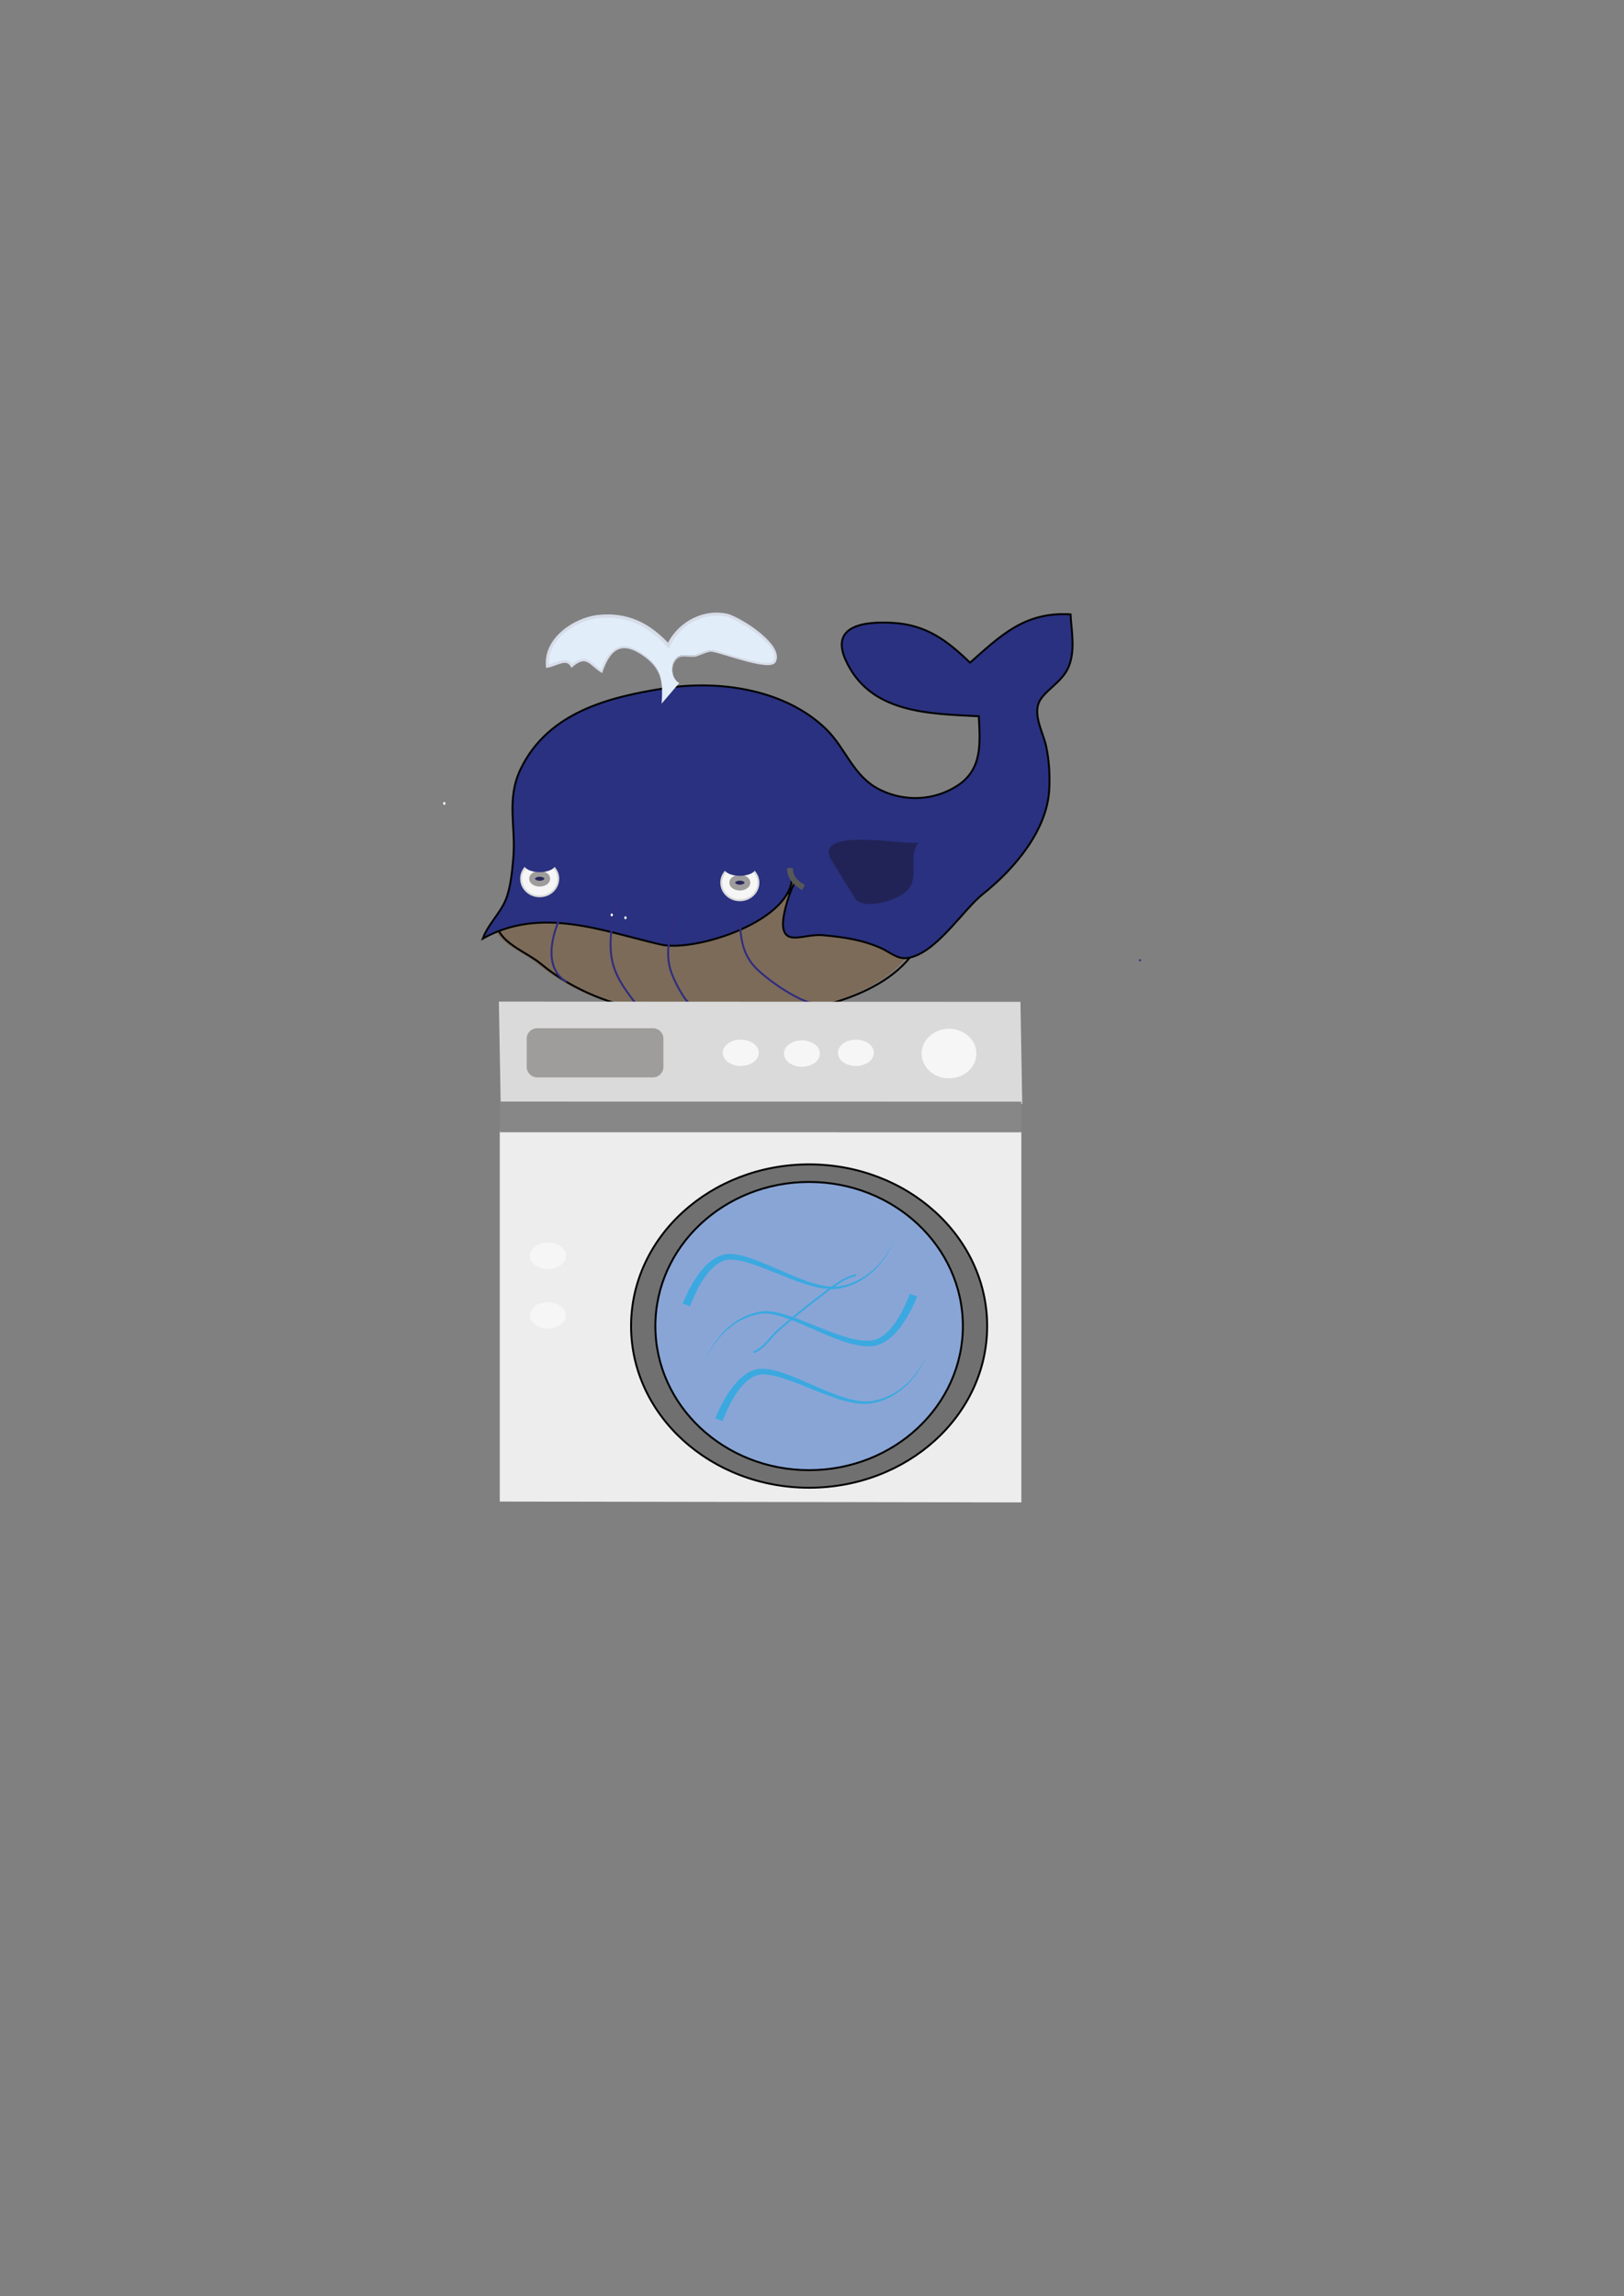 <?xml version="1.0" encoding="utf-8"?>
<!-- Generator: Adobe Illustrator 15.0.0, SVG Export Plug-In . SVG Version: 6.00 Build 0)  -->
<!DOCTYPE svg PUBLIC "-//W3C//DTD SVG 1.1//EN" "http://www.w3.org/Graphics/SVG/1.1/DTD/svg11.dtd">
<svg version="1.1" xmlns="http://www.w3.org/2000/svg" xmlns:xlink="http://www.w3.org/1999/xlink" x="0px" y="0px"
	 width="841.89px" height="1190.55px" viewBox="0 0 841.89 1190.55" enable-background="new 0 0 841.89 1190.55"
	 xml:space="preserve">
<rect x="0" y="0" width="841.89" height="1190.55" fill="#808080" stroke="none"/>
<g id="Ebene_1">
	<g>
		<path fill="#717070" stroke="#9E9D9C" stroke-width="3" d="M406.685,443.794c-7.332,0.347-12.869,15.232-11.285,20.923
			c1.67,6.001,12.367,7.071,17.399,8.028c5.935,1.13,11.133,2.076,14.593-3.415c4.251-6.743,5.91-21.295-2.043-26.443
			c-4.758-3.082-15.074-4.423-20.491-2.745c-2.25,0.699-5.371,2.13-5.179,4.844"/>
		<g>
			<g>
				<g>
					<path fill="#7C6B59" d="M408.727,474.545c0.621-0.631,27.119,6.46,31.99,7.748c9.831,2.599,24.808,2.892,33.824,7.317
						c-14.549,26.878-57.225,36.481-92.661,37.399c-22.09,0.572-68.258,1.711-103.239-27.297c-6.969-5.778-18.848-9.787-22.395-18.3
						c8.237-0.926,13.057-7.278,18.93-12.049c8.083-6.564,37.577-17.428,27.762-13.713c-21.835,8.262,16.678-11.538,51.832-11.283
						c14.714,0.107,29.617,1.339,42.09,9.547c4.604,3.03,7.718,5.872,11.088,10.253c2.403,3.124,5.988,11.065,8.104,12.031"/>
					<path fill="none" stroke="#010202" stroke-miterlimit="10" d="M410.462,474.545c0.622-0.631,27.119,6.46,31.991,7.748
						c9.831,2.599,24.807,2.892,33.823,7.317c-14.548,26.878-57.225,36.481-92.661,37.399c-22.09,0.572-68.258,1.711-103.239-27.297
						c-6.969-5.778-18.847-9.787-22.395-18.3c8.238-0.926,13.057-7.278,18.931-12.049c8.082-6.564,37.576-17.428,27.761-13.713
						c-21.834,8.262,16.678-11.538,51.833-11.283c14.713,0.107,29.616,1.339,42.089,9.547c4.604,3.03,7.718,5.872,11.089,10.253
						c2.404,3.124,5.987,11.065,8.104,12.031"/>
				</g>
			</g>
			<g>
				<g>
					<path fill="#2A3180" d="M410.576,453.239c1.775,23.863-50.011,40.636-68.067,36.489c-29.845-6.853-61.955-20.051-92.222-3.099
						c2.662-7.257,8.864-12.931,11.818-19.929c2.583-6.119,3.396-14.988,3.986-21.661c1.475-16.674-3.799-30.659,3.889-46.468
						c14.285-29.38,45.789-37.191,74.598-41.709c28.357-4.45,62.383,0.6,83.485,20.978c10.596,10.233,14.081,24.72,28.204,31.665
						c12.818,6.304,27.819,5.671,39.867-2.028c13.232-8.458,12.008-22.046,11.279-36.103c-25.936-1.354-56.693-1.47-69.091-29.294
						c-7.881-17.689,9.6-20.032,24.655-19.13c17.292,1.034,28.076,9.189,39.895,20.633c15.777-13.928,28.278-26.5,52.097-25.051
						c0.529,9.02,2.55,18.632-0.978,27.193c-3.479,8.448-13.376,12.586-15.662,19.134c-2.386,6.827,2.594,15.548,3.954,21.867
						c1.589,7.37,2.051,14.937,1.636,22.758c-1.114,21.107-18.175,41.197-34.295,53.98c-10.581,8.394-24.723,31.523-39.581,33.301
						c-4.858,0.581-8.883-3.179-13.052-5.059c-9.882-4.455-19.641-5.849-30.581-6.828c-9.27-0.827-19.711,5.727-20.489-4.92
						c-0.421-5.732,3.9-19.43,6.52-23.076"/>
					<path fill="none" stroke="#010202" stroke-miterlimit="10" d="M410.576,453.239c1.775,23.863-50.011,40.636-68.067,36.489
						c-29.845-6.853-61.955-20.051-92.222-3.099c2.662-7.257,8.864-12.931,11.818-19.929c2.583-6.119,3.396-14.988,3.986-21.661
						c1.475-16.674-3.799-30.659,3.889-46.468c14.285-29.38,45.789-37.191,74.598-41.709c28.357-4.45,62.383,0.6,83.485,20.978
						c10.596,10.233,14.081,24.72,28.204,31.665c12.818,6.304,27.819,5.671,39.867-2.028c13.232-8.458,12.008-22.046,11.279-36.103
						c-25.936-1.354-56.693-1.47-69.091-29.294c-7.881-17.689,9.6-20.032,24.655-19.13c17.292,1.034,28.076,9.189,39.895,20.633
						c15.777-13.928,28.278-26.5,52.097-25.051c0.529,9.02,2.55,18.632-0.978,27.193c-3.479,8.448-13.376,12.586-15.662,19.134
						c-2.386,6.827,2.594,15.548,3.954,21.867c1.589,7.37,2.051,14.937,1.636,22.758c-1.114,21.107-18.175,41.197-34.295,53.98
						c-10.581,8.394-24.723,31.523-39.581,33.301c-4.858,0.581-8.883-3.179-13.052-5.059c-9.882-4.455-19.641-5.849-30.581-6.828
						c-9.27-0.827-19.711,5.727-20.489-4.92c-0.421-5.732,3.9-19.43,6.52-23.076"/>
				</g>
			</g>
			<path fill="none" stroke="#302D7F" stroke-miterlimit="10" d="M422.699,520.664c-9.437-1.943-23.251-11.5-30.093-17.999
				c-8.982-8.529-9.07-19.525-9.07-31.203"/>
			<path fill="none" stroke="#302D7F" stroke-miterlimit="10" d="M350.898,470.551c-2.313,11.706-7.278,22.312-2.591,34.417
				c1.6,4.132,4.703,10.143,7.488,13.646c3.598,4.526,7.985,5.044,11.888,8.428"/>
			<path fill="none" stroke="#302D7F" stroke-miterlimit="10" d="M319.194,468.729c-2.007,10.861-4.716,23.509-0.256,34.624
				c3.283,8.182,8.282,13.594,12.994,20.162"/>
			<path fill="none" stroke="#302D7F" stroke-miterlimit="10" d="M292.152,472.373c-5.712,10.196-11.258,29.252,1.564,36.725"/>
		</g>
		<path fill="none" stroke="#302D7F" stroke-miterlimit="10" d="M590.544,497.885c0.312,0,0.622,0,0.933,0"/>
		<path opacity="0.54" fill="#1B1935" enable-background="new    " d="M430.681,445.492c-8.561-17.125,39.363-6.896,45.596-8.724
			c-6.246,7.974,1.164,17.682-6.224,25.172c-4.701,4.765-21.09,9.844-26.317,4.508"/>
		<path fill="#F6F6F6" stroke="#DADADA" d="M393.161,457.652c0,5.033-4.311,9.112-9.626,9.112c-5.316,0-9.626-4.079-9.626-9.112
			c0-2.221,0.84-4.255,2.235-5.837c1.766-2,4.422-3.274,7.392-3.274c3.321,0,6.252,1.592,7.982,4.017
			C392.555,454.012,393.161,455.765,393.161,457.652z"/>
		<path fill="#E30D18" stroke="#E30D18" stroke-width="3" d="M349.461,460.15"/>
		<line fill="none" x1="371.715" y1="455.852" x2="386.032" y2="456.299"/>
		<line fill="none" x1="370.479" y1="451.965" x2="384.796" y2="452.412"/>
		<path fill="none" stroke="#9E9D9C" d="M354.851,453.978"/>
		<path fill="none" stroke="#9E9D9C" d="M371.791,451.519"/>
		<path fill="#F6F6F6" stroke="#DADADA" d="M289.392,455.613c0,5.032-4.309,9.112-9.626,9.112c-5.315,0-9.625-4.08-9.625-9.112
			c0-2.221,0.84-4.256,2.235-5.837c1.766-2.001,4.421-3.275,7.391-3.275c3.323,0,6.253,1.594,7.982,4.017
			C288.786,451.972,289.392,453.725,289.392,455.613z"/>
		<line fill="none" x1="287.902" y1="445.92" x2="302.219" y2="446.368"/>
		<line fill="none" x1="302.219" y1="446.368" x2="316.535" y2="446.814"/>
		<path fill="none" stroke="#9E9D9C" d="M286.59,448.379"/>
		<path fill="none" stroke="#9E9D9C" d="M303.529,445.92"/>
		<ellipse fill="#29265B" stroke="#9E9D9C" stroke-width="3" cx="383.534" cy="457.653" rx="3.945" ry="2.547"/>
		<ellipse fill="#29265B" stroke="#9E9D9C" stroke-width="3" cx="279.766" cy="455.613" rx="3.946" ry="2.547"/>
		<ellipse fill="#2A3180" cx="279.766" cy="448.378" rx="8.063" ry="3.8"/>
		<ellipse fill="#2A3180" cx="383.534" cy="450.301" rx="8.063" ry="3.8"/>
		<ellipse fill="#FFFFFF" cx="230.316" cy="416.56" rx="0.609" ry="0.744"/>
		<ellipse fill="#FFFFFF" cx="317.144" cy="474.356" rx="0.609" ry="0.744"/>
		<ellipse fill="#FFFFFF" cx="324.229" cy="475.845" rx="0.609" ry="0.744"/>
		<path fill="none" stroke="#585857" stroke-width="3" d="M409.534,450.045c0.017,4.882,2.748,7.698,7.007,10.119"/>
		<g>
			<g>
				<path fill="#E1EEFA" d="M342.998,364.811c0.733-11.123,0.743-18.523-10.073-25.917c-11.161-7.629-17.105-2.635-21.153,8.838
					c-5.863-3.713-7.614-9.461-15.426-2.923c-2.629-4.783-8.178-0.458-12.608,0.219c-1.426-14.079,14.212-24.488,26.366-25.753
					c15.534-1.617,26.604,4.574,36.35,15.084c4.946-10.891,17.522-18.468,30.153-15.803c5.797,1.224,29.181,15.354,24.938,23.948
					c-2.446,4.953-28.496-5.269-32.96-5.414c-1.962-0.064-6.634,2.364-8.177,2.673c-2.798,0.558-6.945-0.81-9.208,0.917
					c-4.677,3.566-2.903,11.746,0.938,13.416"/>
				<path fill="#D7DCE9" d="M343.063,365.208c0.12-2.399,0.232-4.802,0.164-7.2c-0.074-2.392-0.333-4.792-1.043-7.073
					c-0.702-2.281-1.89-4.399-3.442-6.223c-1.551-1.831-3.416-3.388-5.401-4.766c-1.986-1.371-4.103-2.6-6.384-3.316
					c-1.138-0.354-2.316-0.566-3.485-0.542c-1.166,0.018-2.316,0.287-3.35,0.798c-2.087,1.031-3.639,2.917-4.843,4.93
					c-1.21,2.032-2.118,4.247-2.9,6.497l-0.234,0.674l-0.62-0.386c-1.323-0.825-2.519-1.813-3.664-2.793
					c-1.146-0.968-2.264-1.974-3.513-2.54c-0.622-0.28-1.27-0.425-1.928-0.402c-0.656,0.02-1.321,0.198-1.963,0.473
					c-1.287,0.557-2.478,1.436-3.598,2.38l-0.647,0.545l-0.408-0.738c-0.495-0.896-1.212-1.561-2.136-1.751
					c-0.925-0.208-2.005-0.017-3.059,0.282c-1.062,0.304-2.124,0.722-3.218,1.12c-1.097,0.394-2.223,0.8-3.47,0.997l-0.802,0.126
					l-0.087-0.798c-0.375-3.47,0.312-7.034,1.846-10.163c1.525-3.144,3.801-5.869,6.422-8.146c2.629-2.279,5.614-4.136,8.796-5.564
					c3.185-1.419,6.577-2.436,10.105-2.803c3.454-0.358,6.982-0.359,10.452,0.12c3.472,0.474,6.879,1.438,10.075,2.85
					c3.201,1.404,6.18,3.251,8.902,5.375c2.729,2.121,5.222,4.499,7.54,7.008l-1.461,0.23c2.51-5.482,6.841-10.09,12.125-13.097
					c2.645-1.503,5.537-2.601,8.545-3.19c3.006-0.592,6.125-0.665,9.155-0.177c0.378,0.062,0.755,0.129,1.132,0.208
					c0.181,0.035,0.39,0.082,0.59,0.136c0.195,0.053,0.386,0.11,0.573,0.172c0.745,0.245,1.45,0.534,2.144,0.841
					c1.384,0.615,2.715,1.305,4.021,2.032c2.61,1.46,5.123,3.07,7.525,4.834c2.392,1.777,4.69,3.694,6.741,5.881
					c1.021,1.096,1.98,2.262,2.792,3.549c0.8,1.285,1.479,2.71,1.672,4.304c0.092,0.791,0.04,1.622-0.201,2.407
					c-0.061,0.195-0.129,0.388-0.211,0.577c-0.04,0.094-0.086,0.184-0.129,0.277l-0.078,0.143l-0.115,0.178
					c-0.296,0.411-0.709,0.689-1.11,0.872c-0.816,0.358-1.624,0.442-2.406,0.484c-0.785,0.032-1.553-0.007-2.312-0.077
					c-3.025-0.301-5.934-0.995-8.821-1.73c-2.885-0.75-5.734-1.59-8.577-2.442l-4.258-1.274c-1.42-0.42-2.839-0.842-4.263-1.175
					c-0.71-0.148-1.437-0.335-2.065-0.25c-0.68,0.086-1.384,0.303-2.075,0.532c-1.387,0.468-2.744,1.049-4.141,1.576
					c-0.352,0.129-0.703,0.257-1.077,0.364c-0.385,0.11-0.775,0.156-1.156,0.188c-0.768,0.056-1.521,0.023-2.266-0.019
					c-1.483-0.081-2.969-0.25-4.387,0.007c-1.434,0.209-2.548,1.269-3.315,2.455c-0.764,1.208-1.128,2.64-1.177,4.069
					c-0.045,1.434,0.216,2.883,0.784,4.215c0.57,1.312,1.47,2.583,2.83,3.216c-1.38-0.595-2.329-1.854-2.944-3.167
					c-0.615-1.333-0.923-2.798-0.919-4.268c0.003-1.467,0.352-2.957,1.124-4.242c0.387-0.642,0.874-1.223,1.459-1.717
					c0.563-0.509,1.322-0.836,2.068-0.986c1.515-0.302,3.028-0.153,4.502-0.105c0.738,0.026,1.474,0.043,2.188-0.025
					c0.356-0.037,0.708-0.085,1.033-0.188c0.339-0.103,0.681-0.234,1.021-0.369c1.363-0.545,2.718-1.158,4.131-1.668
					c0.709-0.25,1.424-0.493,2.217-0.612c0.1-0.013,0.2-0.024,0.305-0.031l0.165-0.007l0.152,0.002
					c0.207,0.008,0.402,0.027,0.595,0.054c0.384,0.051,0.757,0.122,1.126,0.2c2.935,0.646,5.766,1.514,8.621,2.321
					c2.85,0.816,5.7,1.618,8.569,2.325c2.865,0.694,5.763,1.342,8.657,1.59c0.721,0.058,1.442,0.084,2.142,0.046
					c0.695-0.039,1.392-0.145,1.934-0.395c0.266-0.125,0.477-0.287,0.607-0.475l0.034-0.051l0.051-0.099
					c0.032-0.073,0.069-0.145,0.098-0.219c0.063-0.147,0.115-0.298,0.161-0.45c0.178-0.61,0.214-1.258,0.13-1.906
					c-0.171-1.302-0.775-2.577-1.532-3.75c-0.764-1.177-1.686-2.274-2.678-3.311c-1.992-2.072-4.255-3.916-6.614-5.622
					c-2.361-1.708-4.83-3.284-7.386-4.695c-1.277-0.703-2.577-1.369-3.9-1.952c-0.66-0.29-1.329-0.558-1.991-0.773
					c-0.165-0.054-0.332-0.102-0.493-0.145c-0.158-0.042-0.312-0.077-0.494-0.112c-0.353-0.073-0.705-0.133-1.06-0.189
					c-2.838-0.445-5.755-0.365-8.57,0.201c-2.817,0.564-5.535,1.607-8.021,3.034c-4.97,2.854-9.04,7.229-11.363,12.369l-0.547,1.211
					l-0.915-0.981c-2.278-2.445-4.713-4.747-7.354-6.78c-2.643-2.029-5.485-3.8-8.525-5.154c-3.038-1.357-6.271-2.287-9.579-2.752
					c-3.311-0.47-6.682-0.487-10.034-0.152c-3.287,0.326-6.537,1.277-9.58,2.62c-3.043,1.352-5.904,3.117-8.409,5.27
					c-2.496,2.15-4.644,4.71-6.067,7.619c-1.435,2.897-2.071,6.15-1.742,9.346l-0.889-0.672c1.043-0.162,2.113-0.512,3.189-0.889
					c1.079-0.376,2.172-0.793,3.337-1.111c1.155-0.304,2.436-0.564,3.788-0.256c0.667,0.154,1.313,0.483,1.823,0.932
					c0.513,0.447,0.896,0.984,1.195,1.533l-1.054-0.192c1.192-0.977,2.465-1.909,3.975-2.544c0.754-0.311,1.584-0.533,2.451-0.548
					c0.867-0.021,1.738,0.192,2.492,0.544c1.514,0.723,2.64,1.802,3.778,2.778c1.128,0.991,2.255,1.943,3.49,2.733l-0.854,0.288
					c0.829-2.286,1.787-4.546,3.078-6.657c0.649-1.052,1.385-2.065,2.259-2.975c0.871-0.909,1.894-1.712,3.064-2.271
					c1.167-0.56,2.476-0.848,3.767-0.848c1.295-0.001,2.562,0.258,3.757,0.656c2.395,0.809,4.531,2.118,6.523,3.552
					c1.988,1.442,3.863,3.071,5.413,4.98c1.554,1.901,2.727,4.105,3.393,6.444c0.675,2.339,0.886,4.77,0.885,7.174
					C343.434,360.414,343.253,362.812,343.063,365.208z"/>
			</g>
		</g>
	</g>
	<g>
		<g>
			<g>
				<polygon fill="#DADADA" points="529.933,572.387 259.55,572.268 258.619,519.324 529.002,519.442 				"/>
			</g>
		</g>
		<path fill="none" stroke="#010202" stroke-miterlimit="10" d="M364.482,579.113"/>
		<path fill="none" stroke="#010202" stroke-miterlimit="10" d="M268.39,576.379"/>
		<path fill="none" stroke="#010202" stroke-miterlimit="10" d="M506.171,585.49"/>
		<path fill="none" stroke="#010202" stroke-miterlimit="10" d="M460.479,588.224"/>
		<ellipse fill="#F6F6F6" cx="384.018" cy="545.856" rx="9.323" ry="6.833"/>
		<ellipse fill="#F6F6F6" cx="491.971" cy="546.258" rx="14.2" ry="12.856"/>
		<ellipse fill="#F6F6F6" cx="443.694" cy="545.856" rx="9.325" ry="6.833"/>
		<ellipse fill="#F6F6F6" cx="415.721" cy="546.257" rx="9.324" ry="6.834"/>
		<g>
			<g>
				<polygon fill="#EEEDED" points="529.466,778.969 259.084,778.536 259.084,586.084 529.466,586.516 				"/>
			</g>
		</g>
		<path fill="#9E9D9C" d="M343.92,553.254c0,2.958-2.454,5.358-5.482,5.358h-59.902c-3.028,0-5.483-2.4-5.483-5.358v-14.798
			c0-2.958,2.455-5.357,5.483-5.357h59.901c3.028,0,5.483,2.399,5.483,5.357V553.254L343.92,553.254z"/>
		<path fill="none" stroke="#010202" stroke-miterlimit="10" d="M526.685,579.113"/>
		<path fill="none" stroke="#010202" stroke-miterlimit="10" d="M260.93,576.379"/>
		<path fill="none" stroke="#010202" stroke-miterlimit="10" d="M529.447,585.49"/>
		<path fill="none" stroke="#010202" stroke-miterlimit="10" d="M260.93,585.49"/>
		<ellipse fill="#717070" stroke="#010202" stroke-miterlimit="10" cx="419.451" cy="687.538" rx="92.297" ry="83.825"/>
		<ellipse fill="#F6F6F6" cx="284.033" cy="651.092" rx="9.324" ry="6.834"/>
		<ellipse fill="#F6F6F6" cx="284.033" cy="681.961" rx="9.324" ry="6.833"/>
		<g>
			<g>
				<polygon fill="#878787" points="529.465,587.079 259.084,587.044 259.084,571.145 529.465,571.181 				"/>
			</g>
		</g>
		<ellipse fill="#89A5D6" stroke="#010202" stroke-miterlimit="10" cx="419.451" cy="687.538" rx="79.708" ry="74.714"/>
		<path fill="none" d="M389.611,681.16c4.381-8.951,16.052-14.094,23.359-20.753c5.948-5.421,13.599-13.386,18.603-17.515"/>
		<path fill="none" d="M395.206,705.762c14.556-17.531,40.128-36.754,61.544-46.469"/>
		<path fill="none" d="M417.586,713.05c16.671-8.95,31.401-23.621,47.556-32.801"/>
		<path fill="none" d="M370.03,682.982c11.559-0.439,26.469-11.716,36.577-17.084c5.518-2.932,10.431-7.011,15.846-10.072
			c3.007-1.701,15.135-7.84,12.851-6.558"/>
		<path fill="none" stroke="#3BA9E0" d="M443.694,661.115c-6.9,1.311-14.91,8.305-20.519,12.506
			c-6.604,4.945-13.184,10.43-19.341,15.721c-4.482,3.856-7.527,9.709-13.291,11.862"/>
		<g>
			<path fill="#3BA9E0" d="M370.803,735.467c0.524-1.393,1.079-2.677,1.675-3.984c0.595-1.299,1.225-2.58,1.892-3.844
				c1.338-2.528,2.82-4.994,4.522-7.343c1.708-2.341,3.63-4.582,5.949-6.502c2.315-1.897,5.089-3.524,8.342-3.995
				c1.598-0.219,3.151-0.147,4.646,0.038c1.496,0.188,2.943,0.501,4.359,0.874c2.827,0.75,5.531,1.732,8.192,2.776
				c5.313,2.099,10.447,4.47,15.638,6.666c5.188,2.183,10.426,4.282,15.864,5.56c2.713,0.621,5.489,1.025,8.235,0.882
				c1.363-0.067,2.732-0.328,4.096-0.628c1.357-0.309,2.695-0.706,4.005-1.184c5.245-1.906,9.924-5.211,13.722-9.278
				c1.904-2.034,3.606-4.253,5.105-6.601c1.488-2.349,2.815-4.813,3.82-7.405c-0.926,2.623-2.177,5.131-3.601,7.536
				c-1.434,2.402-3.078,4.689-4.941,6.803c-3.712,4.228-8.38,7.75-13.731,9.881c-1.334,0.531-2.705,0.984-4.1,1.346
				c-1.394,0.35-2.813,0.665-4.285,0.783c-2.926,0.239-5.834-0.105-8.657-0.662c-5.652-1.153-11.029-3.133-16.322-5.178
				c-5.29-2.055-10.498-4.271-15.772-6.177c-2.636-0.944-5.291-1.817-7.966-2.44c-1.335-0.311-2.674-0.557-3.997-0.683
				c-1.319-0.126-2.63-0.134-3.841,0.07c-0.151,0.024-0.301,0.056-0.446,0.085l-0.2,0.047l-0.248,0.064
				c-0.271,0.074-0.585,0.175-0.872,0.279c-0.584,0.213-1.155,0.477-1.712,0.777c-1.114,0.605-2.162,1.369-3.143,2.229
				c-1.965,1.725-3.664,3.813-5.176,6.031c-1.513,2.225-2.842,4.591-4.034,7.027c-0.598,1.219-1.158,2.453-1.686,3.702
				c-0.521,1.241-1.027,2.53-1.444,3.753L370.803,735.467z"/>
		</g>
		<g>
			<path fill="#3BA9E0" d="M353.919,675.951c0.524-1.393,1.08-2.676,1.676-3.984c0.595-1.299,1.223-2.58,1.893-3.844
				c1.336-2.528,2.818-4.994,4.521-7.343c1.707-2.341,3.629-4.581,5.95-6.503c2.313-1.897,5.087-3.523,8.341-3.993
				c1.598-0.218,3.151-0.148,4.646,0.036c1.497,0.19,2.944,0.503,4.359,0.875c2.827,0.752,5.531,1.734,8.192,2.776
				c5.312,2.101,10.447,4.47,15.639,6.665c5.188,2.185,10.425,4.284,15.863,5.562c2.713,0.62,5.49,1.025,8.234,0.882
				c1.362-0.068,2.732-0.328,4.096-0.629c1.359-0.309,2.695-0.706,4.005-1.184c5.245-1.908,9.925-5.21,13.723-9.278
				c1.903-2.034,3.606-4.252,5.104-6.599c1.49-2.351,2.816-4.813,3.821-7.408c-0.925,2.623-2.18,5.133-3.603,7.537
				c-1.434,2.402-3.076,4.69-4.94,6.803c-3.712,4.228-8.379,7.752-13.731,9.88c-1.333,0.533-2.703,0.985-4.1,1.348
				c-1.392,0.352-2.813,0.664-4.283,0.783c-2.926,0.241-5.835-0.105-8.658-0.661c-5.654-1.154-11.029-3.134-16.322-5.178
				c-5.293-2.056-10.499-4.272-15.774-6.178c-2.635-0.945-5.291-1.818-7.964-2.441c-1.335-0.31-2.675-0.556-3.997-0.683
				c-1.32-0.126-2.63-0.133-3.841,0.071c-0.151,0.023-0.301,0.056-0.447,0.084l-0.2,0.047l-0.248,0.063
				c-0.272,0.075-0.585,0.176-0.871,0.28c-0.585,0.214-1.156,0.477-1.712,0.779c-1.114,0.605-2.162,1.369-3.144,2.228
				c-1.965,1.727-3.663,3.814-5.176,6.032c-1.513,2.223-2.842,4.59-4.034,7.025c-0.598,1.219-1.157,2.455-1.685,3.704
				c-0.521,1.241-1.028,2.529-1.445,3.753L353.919,675.951z"/>
		</g>
		<g>
			<path fill="#3BA9E0" d="M475.455,672.135c-0.524,1.394-1.079,2.679-1.675,3.987c-0.595,1.298-1.226,2.58-1.894,3.845
				c-1.337,2.528-2.82,4.996-4.523,7.344c-1.707,2.342-3.631,4.584-5.953,6.504c-1.162,0.957-2.427,1.828-3.819,2.531
				c-0.696,0.35-1.421,0.659-2.176,0.908c-0.38,0.124-0.751,0.231-1.155,0.33l-0.26,0.062l-0.301,0.063
				c-0.208,0.045-0.392,0.072-0.588,0.109c-3.102,0.496-6.129,0.168-9.004-0.396c-2.883-0.582-5.648-1.438-8.354-2.394
				c-5.41-1.929-10.584-4.266-15.76-6.53c-2.589-1.136-5.174-2.262-7.782-3.313c-2.607-1.049-5.24-2.034-7.921-2.814
				c-2.674-0.771-5.425-1.371-8.155-1.33c-0.687,0.015-1.344,0.074-2.028,0.193c-0.688,0.113-1.37,0.246-2.05,0.399
				c-1.359,0.31-2.696,0.706-4.006,1.184c-5.249,1.907-9.93,5.21-13.729,9.277c-1.904,2.036-3.608,4.255-5.107,6.601
				c-1.491,2.352-2.816,4.815-3.822,7.41c0.926-2.624,2.178-5.133,3.602-7.539c1.434-2.402,3.08-4.69,4.943-6.806
				c3.715-4.228,8.384-7.751,13.737-9.879c1.334-0.532,2.704-0.983,4.102-1.345c0.696-0.182,1.404-0.34,2.112-0.478
				c0.708-0.146,1.465-0.238,2.198-0.274c2.961-0.129,5.84,0.425,8.62,1.135c2.785,0.722,5.492,1.646,8.165,2.63
				c2.673,0.987,5.309,2.042,7.935,3.103c5.249,2.115,10.466,4.282,15.787,6.002c2.656,0.854,5.342,1.592,8.04,2.055
				c2.687,0.451,5.417,0.629,7.923,0.143c2.471-0.457,4.699-1.781,6.665-3.504c1.967-1.726,3.665-3.814,5.179-6.031
				c1.513-2.225,2.844-4.594,4.036-7.029c0.598-1.218,1.158-2.455,1.685-3.705c0.522-1.24,1.028-2.528,1.446-3.753L475.455,672.135z
				"/>
		</g>
	</g>
</g>
<g id="Ebene_2">
</g>
</svg>
